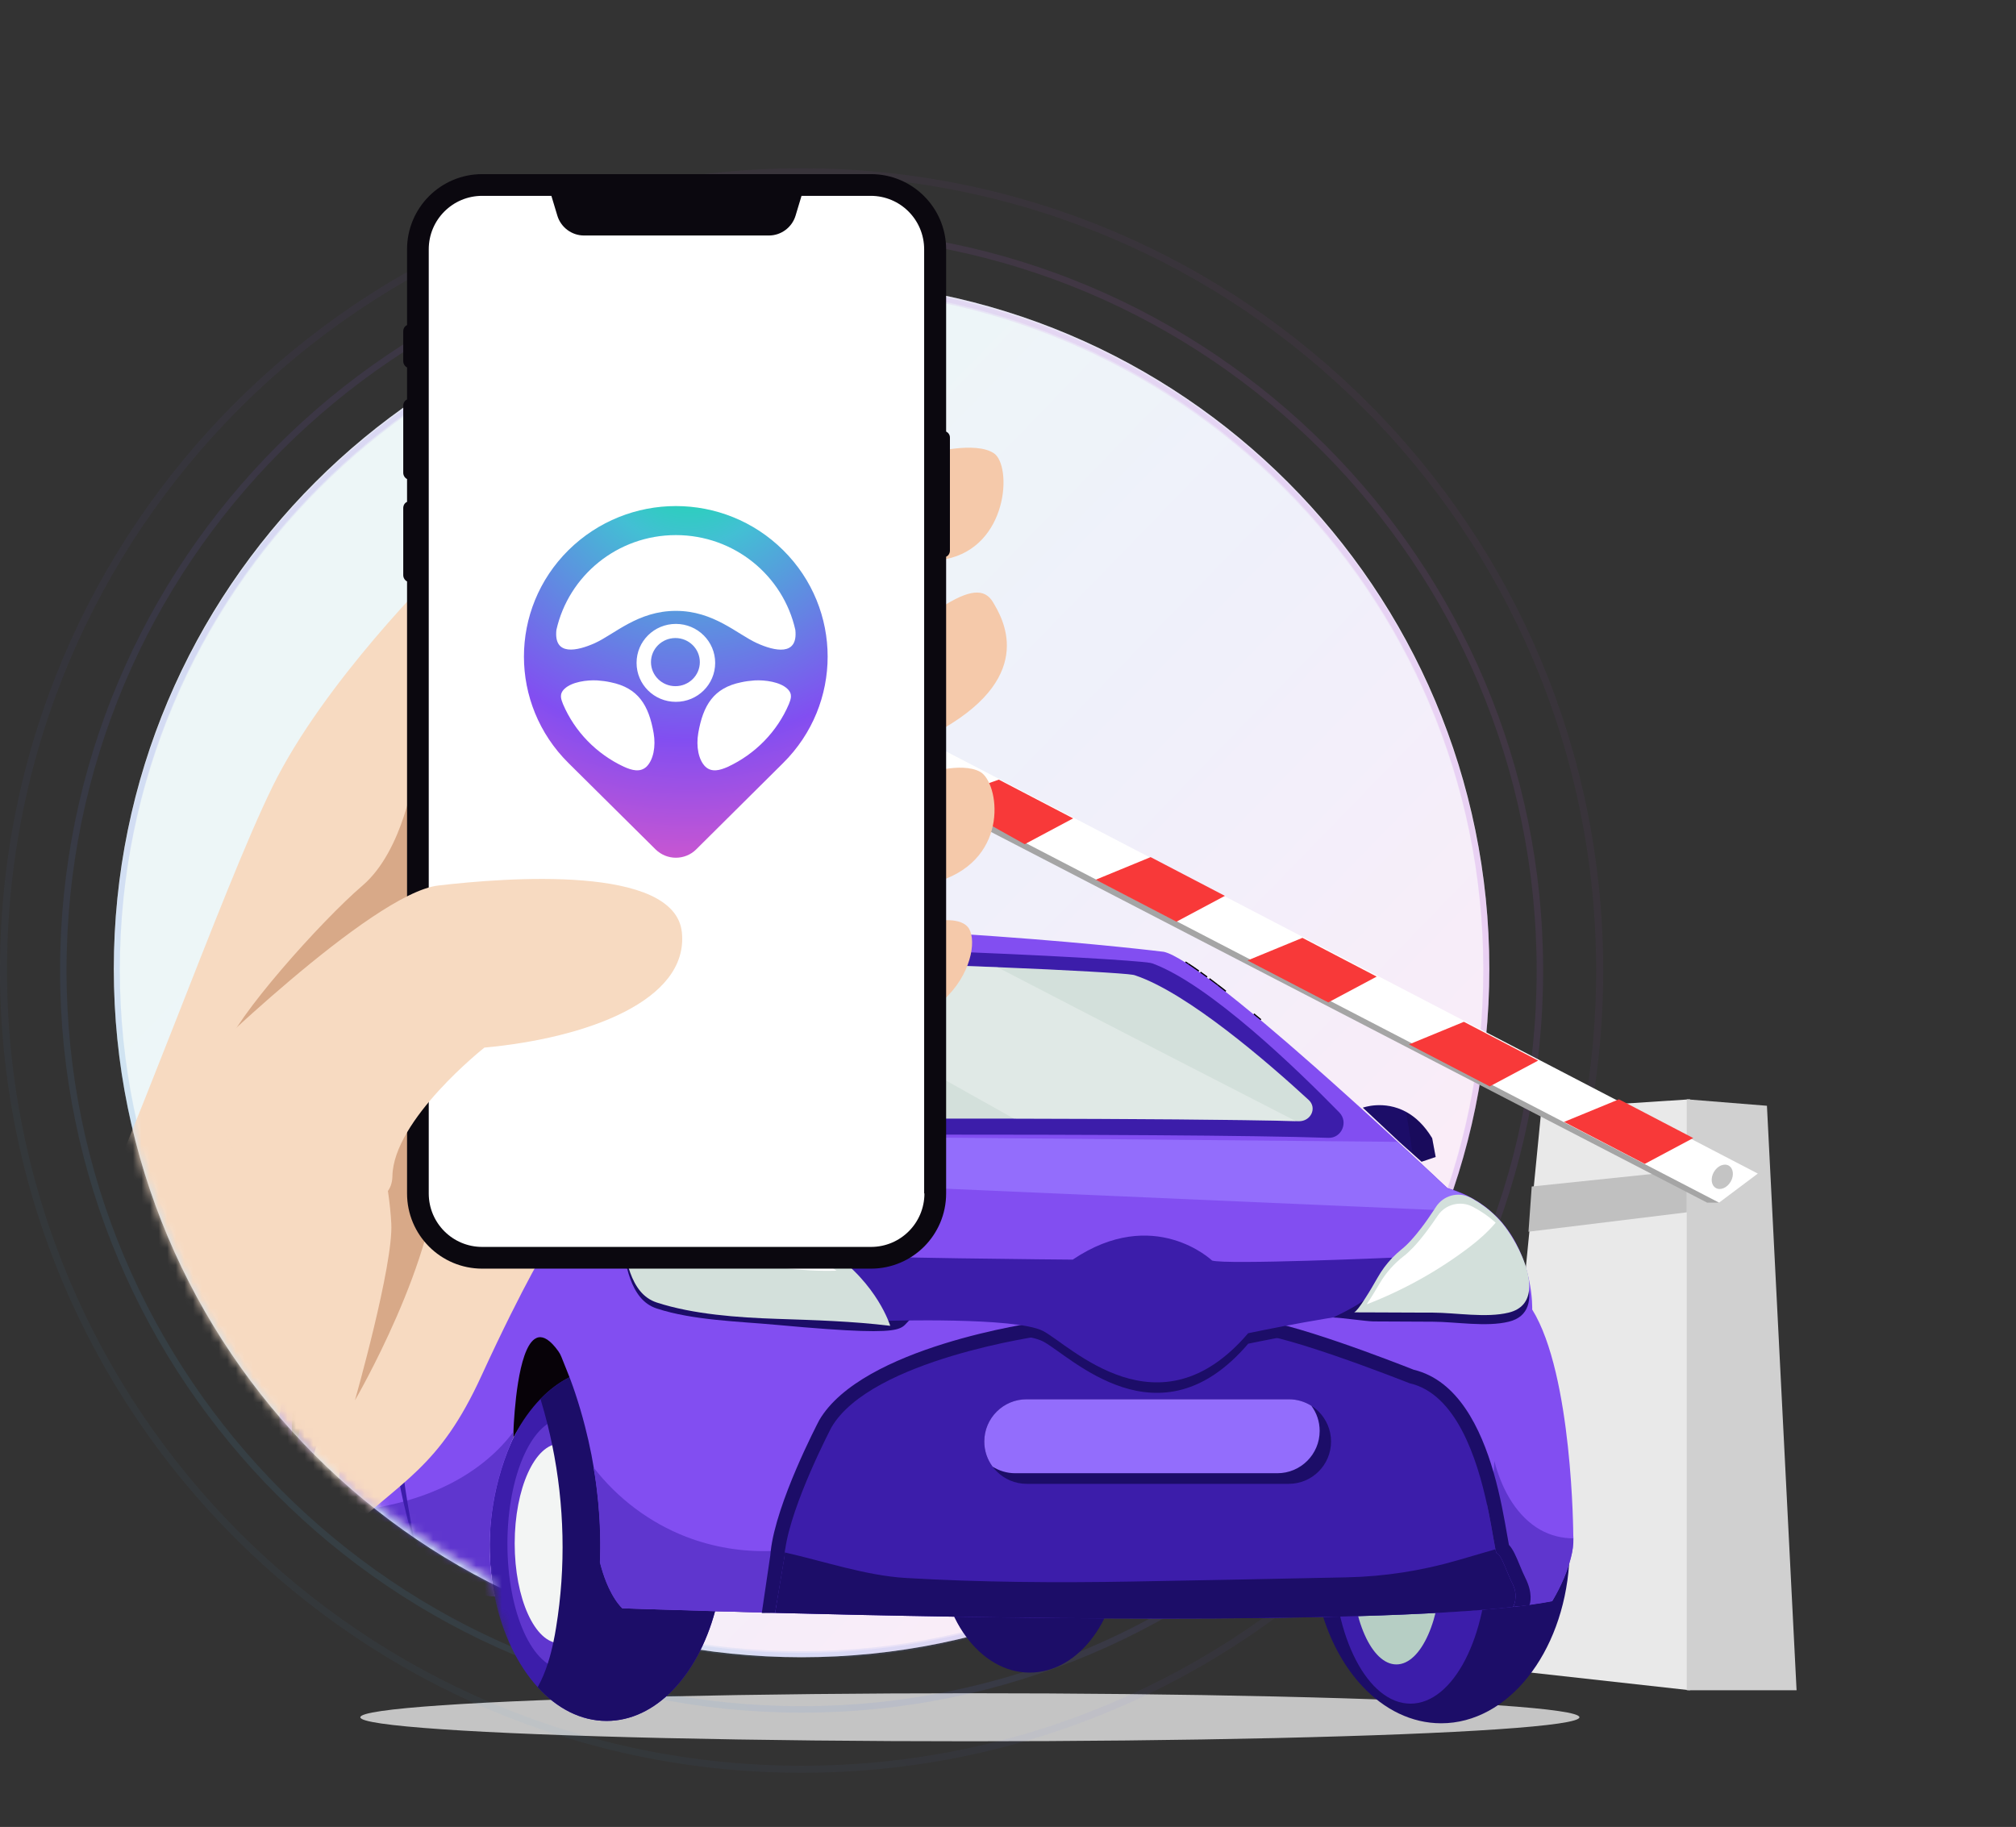 <svg width="235" height="213" viewBox="0 0 235 213" fill="none" xmlns="http://www.w3.org/2000/svg">
<rect x="0" y="0" width="235" height="213" fill="#333333" stroke="none"/>
<ellipse cx="113.056" cy="200.211" rx="71.054" ry="2.8" fill="#C4C4C4"/>
<path opacity="0.1" d="M7.378 113.15C7.378 160.728 45.91 199.296 93.44 199.296C140.97 199.296 179.502 160.728 179.502 113.15C179.502 65.573 140.97 27.004 93.44 27.004C45.91 27.004 7.378 65.573 7.378 113.15Z" stroke="url(#paint0_linear_6417_29508)" stroke-width="0.755"/>
<path opacity="0.05" d="M0.408 113.151C0.408 164.581 42.06 206.273 93.439 206.273C144.819 206.273 186.471 164.581 186.471 113.151C186.471 61.72 144.819 20.028 93.439 20.028C42.06 20.028 0.408 61.72 0.408 113.151Z" stroke="url(#paint1_linear_6417_29508)" stroke-width="0.816"/>
<g clip-path="url(#clip0_6417_29508)">
<path d="M93.437 193.211C49.16 193.211 13.267 157.283 13.267 112.963C13.267 68.643 49.16 32.714 93.437 32.714C137.714 32.714 173.607 68.643 173.607 112.963C173.607 157.283 137.714 193.211 93.437 193.211Z" fill="white"/>
<path opacity="0.1" d="M93.437 193.211C49.16 193.211 13.267 157.283 13.267 112.963C13.267 68.643 49.16 32.714 93.437 32.714C137.714 32.714 173.607 68.643 173.607 112.963C173.607 157.283 137.714 193.211 93.437 193.211Z" fill="url(#paint2_linear_6417_29508)"/>
<path opacity="0.1" d="M13.617 112.963C13.617 157.09 49.354 192.861 93.437 192.861C137.52 192.861 173.257 157.09 173.257 112.963C173.257 68.836 137.52 33.064 93.437 33.064C49.354 33.064 13.617 68.836 13.617 112.963Z" stroke="url(#paint3_linear_6417_29508)" stroke-width="0.7"/>
<path opacity="0.1" d="M13.617 113.151C13.617 157.278 49.354 193.049 93.437 193.049C137.52 193.049 173.257 157.278 173.257 113.151C173.257 69.024 137.52 33.252 93.437 33.252C49.354 33.252 13.617 69.024 13.617 113.151Z" stroke="url(#paint4_linear_6417_29508)" stroke-width="0.7"/>
</g>
<path d="M196.998 197.061L173.279 194.426L179.679 129.294L196.998 128.165V197.061Z" fill="#E9E9E9"/>
<path d="M196.621 197.061H209.422L205.968 128.918L196.621 128.165V197.061Z" fill="#D0D0D0"/>
<path d="M110.031 87.505L108.525 92.776L106.643 92.399L108.901 87.505H110.031Z" fill="#C4C4C4"/>
<path d="M196.621 141.342V136.448L178.55 138.33L178.174 143.601L196.621 141.342Z" fill="#C0C0C0"/>
<path d="M106.643 92.399L108.149 92.023L192.977 132.335L200.387 140.213H198.997L106.643 92.399Z" fill="#A5A5A5"/>
<path d="M107.771 92.169L200.386 140.212L204.904 136.824L110.09 87.505L107.771 92.169Z" fill="white"/>
<path d="M116.429 90.894L110.029 93.152L119.441 98.423L125.089 95.411L116.429 90.894Z" fill="#F83939"/>
<path d="M134.125 99.929L127.725 102.564L137.137 107.458L142.784 104.446L134.125 99.929Z" fill="#F83939"/>
<path d="M151.82 109.341L145.42 111.976L154.832 116.87L160.479 113.859L151.82 109.341Z" fill="#F83939"/>
<path d="M170.642 119.13L164.242 121.765L173.654 126.66L179.301 123.648L170.642 119.13Z" fill="#F83939"/>
<path d="M188.717 128.165L182.316 130.8L191.728 135.695L197.376 132.683L188.717 128.165Z" fill="#F83939"/>
<ellipse cx="200.763" cy="137.201" rx="1.129" ry="1.506" transform="rotate(30.274 200.763 137.201)" fill="#C4C4C4"/>
<mask id="mask0_6417_29508" style="mask-type:alpha" maskUnits="userSpaceOnUse" x="13" y="32" width="222" height="182">
<path d="M93.469 192.699C49.192 192.699 13.299 156.771 13.299 112.451C13.299 68.131 49.192 32.202 93.469 32.202C137.746 32.202 173.64 68.131 173.64 112.451C173.64 156.771 137.746 192.699 93.469 192.699Z" fill="#C4C4C4"/>
<path d="M109.936 204.6L60.901 204.062L57.346 184.111L41.332 167.148L50.083 139.146L69.334 109.744L137.938 115.695L191.841 126.545L234.193 165.398L191.841 213L109.936 204.6Z" fill="#C4C4C4"/>
</mask>
<g mask="url(#mask0_6417_29508)">
<path d="M37.113 159.995C36.999 159.694 36.844 159.442 36.657 159.246C34.907 157.48 34.508 162.592 34.328 163.83C34.052 165.792 33.995 167.786 34.035 169.765C34.052 170.717 34.882 174.845 34.361 175.529C36.062 173.249 36.372 168.845 37.039 166.101C37.536 164.074 38.139 160.142 36.372 158.554C35.965 158.188 35.33 158.009 34.858 158.286C34.443 158.522 34.255 159.018 34.141 159.474C33.295 162.698 34.133 166.126 33.791 169.447C33.539 171.865 32.676 174.332 33.36 176.66C33.783 176.343 34.035 175.813 34.027 175.284L37.113 159.995Z" fill="#111111"/>
<path d="M66.73 160.655C66.73 160.655 63.278 161.518 59.818 167.656C59.818 167.656 59.24 155.705 62.659 155.705C62.659 155.705 65.338 155.534 66.73 160.655Z" fill="#070208"/>
<path d="M120.028 195.002C125.842 195.002 130.555 188.536 130.555 180.56C130.555 172.584 125.842 166.118 120.028 166.118C114.215 166.118 109.502 172.584 109.502 180.56C109.502 188.536 114.215 195.002 120.028 195.002Z" fill="#1C0D68"/>
<path d="M109.82 180.51C109.82 186.917 112.238 192.119 115.218 192.119C118.198 192.119 120.615 186.925 120.615 180.51C120.615 174.103 118.198 168.901 115.218 168.901C112.238 168.901 109.82 174.103 109.82 180.51Z" fill="#1C0D68"/>
<path d="M34.129 175.846C34.129 187.765 37.809 197.42 42.343 197.42C46.878 197.42 50.558 187.757 50.558 175.846C50.558 163.928 46.878 154.272 42.343 154.272C37.809 154.272 34.129 163.928 34.129 175.846Z" fill="#3C1DAA"/>
<path d="M35.67 176.31C35.67 184.28 37.119 190.744 38.902 190.744C40.685 190.744 42.134 184.28 42.134 176.31C42.134 168.34 40.685 161.876 38.902 161.876C37.119 161.868 35.67 168.332 35.67 176.31Z" fill="#5F36CE"/>
<path d="M35.873 176.782C35.873 182.131 36.842 186.462 38.039 186.462C39.235 186.462 40.204 182.131 40.204 176.782C40.204 171.434 39.235 167.103 38.039 167.103C36.842 167.103 35.873 171.442 35.873 176.782Z" fill="#F3F5F4"/>
<path d="M153.016 180.356C153.016 181.585 153.097 182.798 153.244 183.97C153.447 185.558 153.789 187.08 154.245 188.521C155.254 191.721 156.834 194.489 158.82 196.605C161.352 199.308 164.543 200.912 167.995 200.912C175.786 200.912 182.185 192.754 182.91 182.334C182.959 181.683 182.975 181.023 182.975 180.356C182.975 180.014 182.967 179.672 182.959 179.338C182.568 168.461 176.022 159.799 167.995 159.799C167.336 159.799 166.693 159.856 166.058 159.97C165.976 159.987 165.903 160.003 165.822 160.011C165.17 160.141 164.527 160.328 163.908 160.573C163.689 160.662 163.469 160.752 163.249 160.85C157.306 163.577 153.016 171.286 153.016 180.356Z" fill="#1C0D68"/>
<path d="M155.408 181.21C155.408 190.825 159.438 198.624 164.42 198.624C169.395 198.624 173.433 190.825 173.433 181.21C173.433 171.596 169.403 163.796 164.42 163.796C159.438 163.796 155.408 171.596 155.408 181.21Z" fill="#3C1DAA"/>
<path d="M157.541 182.253C157.541 188.766 159.886 194.05 162.776 194.05C165.666 194.05 168.01 188.766 168.01 182.253C168.01 175.741 165.666 170.457 162.776 170.457C159.878 170.457 157.541 175.741 157.541 182.253Z" fill="#B6CEC4"/>
<path d="M57.066 180.086C57.066 181.202 57.123 182.293 57.237 183.351C57.27 183.693 57.311 184.01 57.351 184.295C57.441 184.914 57.539 185.525 57.661 186.127C58.532 190.426 60.323 194.114 62.676 196.702C64.931 199.177 67.707 200.635 70.711 200.635C76.426 200.635 81.319 195.351 83.354 187.845C84.005 185.451 84.364 182.822 84.364 180.078C84.364 175.763 83.484 171.758 81.97 168.453C79.511 163.063 75.384 159.522 70.711 159.522C69.938 159.522 69.189 159.62 68.448 159.799C67.837 159.953 67.243 160.165 66.665 160.434C66.567 160.483 66.469 160.523 66.372 160.572C65.159 161.183 64.027 162.038 62.993 163.104C61.87 164.268 60.86 165.677 60.014 167.28C59.875 167.541 59.745 167.81 59.615 168.078V168.086C58.011 171.481 57.066 175.617 57.066 180.086Z" fill="#3C1DAA"/>
<path d="M59.148 179.981C59.148 188.049 62.112 194.595 65.767 194.595C69.422 194.595 72.386 188.049 72.386 179.981C72.386 171.914 69.422 165.368 65.767 165.368C62.112 165.368 59.148 171.914 59.148 179.981Z" fill="#5F36CE"/>
<path d="M59.996 179.949C59.996 186.372 62.357 191.582 65.263 191.582C68.17 191.582 70.531 186.372 70.531 179.949C70.531 173.525 68.17 168.315 65.263 168.315C62.357 168.315 59.996 173.525 59.996 179.949Z" fill="#F3F5F4"/>
<path d="M146.926 118.956C146.649 118.728 146.372 118.492 146.104 118.272C146.372 118.5 146.649 118.728 146.926 118.956Z" fill="white"/>
<path d="M146.926 118.956C146.649 118.728 146.372 118.492 146.104 118.272C146.372 118.5 146.649 118.728 146.926 118.956Z" stroke="black" stroke-width="0.326" stroke-miterlimit="10"/>
<path d="M142.841 115.635C142.516 115.383 142.198 115.13 141.889 114.894C142.19 115.138 142.516 115.383 142.841 115.635Z" fill="white"/>
<path d="M142.841 115.635C142.516 115.383 142.198 115.13 141.889 114.894C142.19 115.138 142.516 115.383 142.841 115.635Z" stroke="black" stroke-width="0.326" stroke-miterlimit="10"/>
<path d="M141.88 114.893C141.555 114.641 141.237 114.405 140.928 114.168C141.237 114.405 141.555 114.649 141.88 114.893Z" fill="white"/>
<path d="M141.88 114.893C141.555 114.641 141.237 114.405 140.928 114.168C141.237 114.405 141.555 114.649 141.88 114.893Z" stroke="black" stroke-width="0.326" stroke-miterlimit="10"/>
<path d="M140.658 113.974C140.398 113.778 140.137 113.591 139.885 113.412C140.137 113.591 140.39 113.778 140.658 113.974Z" fill="white"/>
<path d="M140.658 113.974C140.398 113.778 140.137 113.591 139.885 113.412C140.137 113.591 140.39 113.778 140.658 113.974Z" stroke="black" stroke-width="0.326" stroke-miterlimit="10"/>
<path d="M139.7 113.282C139.269 112.973 138.861 112.696 138.471 112.443C138.861 112.696 139.269 112.981 139.7 113.282Z" fill="white"/>
<path d="M139.7 113.282C139.269 112.973 138.861 112.696 138.471 112.443C138.861 112.696 139.269 112.981 139.7 113.282Z" stroke="black" stroke-width="0.326" stroke-miterlimit="10"/>
<path d="M138.468 112.443C138.354 112.37 138.248 112.297 138.143 112.231C138.248 112.305 138.362 112.378 138.468 112.443Z" fill="white"/>
<path d="M138.468 112.443C138.354 112.37 138.248 112.297 138.143 112.231C138.248 112.305 138.362 112.378 138.468 112.443Z" stroke="black" stroke-width="0.326" stroke-miterlimit="10"/>
<path d="M44.752 128.758C44.801 128.611 44.858 128.473 44.915 128.326C44.858 128.473 44.809 128.611 44.752 128.758Z" fill="white"/>
<path d="M44.752 128.758C44.801 128.611 44.858 128.473 44.915 128.326C44.858 128.473 44.809 128.611 44.752 128.758Z" stroke="black" stroke-width="0.326" stroke-miterlimit="10"/>
<path d="M44.908 128.327C44.941 128.246 44.973 128.156 45.006 128.075C44.973 128.156 44.941 128.246 44.908 128.327Z" fill="white"/>
<path d="M44.908 128.327C44.941 128.246 44.973 128.156 45.006 128.075C44.973 128.156 44.941 128.246 44.908 128.327Z" stroke="black" stroke-width="0.326" stroke-miterlimit="10"/>
<path d="M45.012 128.073C45.036 128.016 45.052 127.959 45.077 127.902C45.052 127.959 45.028 128.016 45.012 128.073Z" fill="white"/>
<path d="M45.012 128.073C45.036 128.016 45.052 127.959 45.077 127.902C45.052 127.959 45.028 128.016 45.012 128.073Z" stroke="black" stroke-width="0.326" stroke-miterlimit="10"/>
<path d="M46.45 124.785C45.97 125.746 45.506 126.796 45.074 127.895C47.15 122.571 50.203 118.59 50.203 118.59C50.26 118.508 50.325 118.435 50.382 118.354C50.325 118.427 50.26 118.508 50.203 118.59C50.195 118.59 48.282 121.097 46.45 124.785Z" fill="white"/>
<path d="M46.45 124.785C45.97 125.746 45.506 126.796 45.074 127.895C47.15 122.571 50.203 118.59 50.203 118.59C50.26 118.508 50.325 118.435 50.382 118.354C50.325 118.427 50.26 118.508 50.203 118.59C50.195 118.59 48.282 121.097 46.45 124.785Z" stroke="black" stroke-width="0.326" stroke-miterlimit="10"/>
<path d="M70.075 107.9C70.058 107.9 69.993 107.892 69.904 107.892C70.01 107.9 70.066 107.9 70.066 107.9C70.075 107.9 70.075 107.9 70.075 107.9Z" fill="white"/>
<path d="M70.075 107.9C70.058 107.9 69.993 107.892 69.904 107.892C70.01 107.9 70.066 107.9 70.066 107.9C70.075 107.9 70.075 107.9 70.075 107.9Z" stroke="black" stroke-width="0.326" stroke-miterlimit="10"/>
<path d="M68.649 107.909H68.641C68.649 107.909 68.649 107.909 68.649 107.909Z" stroke="black" stroke-width="0.326" stroke-miterlimit="10"/>
<path d="M68.65 107.908C69.253 107.876 69.684 107.884 69.904 107.892C69.692 107.884 69.261 107.876 68.65 107.908Z" fill="white"/>
<path d="M68.65 107.908C69.253 107.876 69.684 107.884 69.904 107.892C69.692 107.884 69.261 107.876 68.65 107.908Z" stroke="black" stroke-width="0.326" stroke-miterlimit="10"/>
<path d="M68.642 107.909C68.594 107.909 68.537 107.917 68.488 107.917C68.537 107.917 68.594 107.909 68.642 107.909Z" fill="white"/>
<path d="M68.642 107.909C68.594 107.909 68.537 107.917 68.488 107.917C68.537 107.917 68.594 107.909 68.642 107.909Z" stroke="black" stroke-width="0.326" stroke-miterlimit="10"/>
<path d="M62.676 196.703C64.931 199.178 67.707 200.636 70.711 200.636C76.426 200.636 81.319 195.352 83.354 187.846C85.023 187.895 86.847 187.944 88.809 187.992C88.434 180.959 86.431 173.859 81.97 168.446C81.93 168.397 81.889 168.348 81.848 168.299C78.437 164.229 73.577 160.785 68.456 159.8C67.845 159.954 67.251 160.166 66.673 160.435C66.575 160.484 66.478 160.524 66.38 160.573C65.167 161.184 64.035 162.039 63.001 163.105C63.01 163.138 63.026 163.178 63.034 163.211C63.319 164.139 63.571 165.067 63.807 166.003C64.011 166.817 64.198 167.64 64.369 168.47C65.802 175.447 65.973 182.693 64.825 189.726C64.736 190.296 64.63 190.874 64.507 191.452C64.328 192.299 64.117 193.146 63.848 193.96C63.539 194.921 63.156 195.849 62.676 196.703Z" fill="#1C0D68"/>
<path d="M32.578 174.307C32.88 175.789 33.393 177.124 34.174 178.191C34.174 178.191 34.109 176.97 34.052 175.154C34.036 174.649 34.019 174.096 34.011 173.51C33.889 167.713 33.971 158.636 35.729 158.937C35.827 158.953 35.933 159.002 36.047 159.084C36.047 159.084 36.348 159.36 36.771 159.987C36.852 160.109 36.942 160.24 37.032 160.386C37.186 160.638 37.349 160.932 37.52 161.265C37.691 161.599 37.862 161.974 38.033 162.397C38.676 163.993 39.27 166.215 39.482 169.203C39.49 169.349 39.498 169.496 39.515 169.651V169.659C39.555 170.465 39.572 171.328 39.555 172.24C39.555 172.24 39.523 174.079 39.783 176.351C39.857 177.01 39.962 177.702 40.101 178.402C40.125 178.524 40.15 178.638 40.174 178.761C40.207 178.899 40.231 179.029 40.264 179.168C40.532 180.348 40.907 181.488 41.428 182.44C41.542 182.644 41.656 182.839 41.778 183.018C41.908 183.214 42.047 183.401 42.193 183.564C42.739 184.191 43.39 184.622 44.179 184.777L49.732 185.33L57.669 186.128H57.702C57.702 186.128 57.531 185.51 57.368 184.402C57.36 184.37 57.36 184.329 57.352 184.297C57.311 184.012 57.27 183.694 57.238 183.352C57.23 183.263 57.222 183.181 57.213 183.092C57.213 183.075 57.213 183.051 57.205 183.035C57.189 182.896 57.181 182.766 57.173 182.628C56.912 179.298 57.091 173.949 59.623 168.112V168.104C59.688 167.957 59.754 167.811 59.819 167.664C59.819 167.664 59.819 167.656 59.819 167.64V167.632C59.819 167.558 59.827 167.314 59.843 166.948C59.941 164.652 60.389 157.472 62.31 156.12C62.456 156.022 62.603 155.949 62.766 155.917C63.392 155.795 64.158 156.242 65.086 157.537C65.395 157.968 65.436 158.221 65.949 159.466C65.957 159.482 65.965 159.499 65.973 159.523C66.103 159.841 66.242 160.191 66.388 160.573C66.405 160.63 66.429 160.679 66.454 160.736C66.568 161.037 66.681 161.355 66.804 161.697C66.885 161.933 66.975 162.185 67.056 162.438C67.439 163.586 67.838 164.904 68.212 166.378C68.473 167.387 68.717 168.47 68.945 169.618C69.034 170.09 69.124 170.571 69.205 171.067C69.311 171.686 69.409 172.321 69.498 172.972C69.523 173.16 69.547 173.355 69.572 173.542C69.84 175.724 70.003 178.052 69.987 180.511C69.987 180.942 69.979 181.382 69.962 181.822C69.962 181.936 69.954 182.058 69.954 182.172L69.979 182.261C69.987 182.31 70.003 182.375 70.028 182.457C70.085 182.676 70.182 183.01 70.312 183.409C70.353 183.523 70.386 183.645 70.435 183.767L70.443 183.8C70.614 184.272 70.825 184.809 71.086 185.339C71.273 185.721 71.485 186.096 71.713 186.454C71.965 186.837 72.242 187.203 72.551 187.504C72.551 187.504 76.687 187.651 83.371 187.838C83.582 187.846 83.794 187.846 84.006 187.854C84.022 187.854 84.046 187.854 84.063 187.854C84.152 187.854 84.25 187.862 84.34 187.862C84.551 187.87 84.763 187.87 84.983 187.879C85.317 187.887 85.65 187.895 85.992 187.903C86.106 187.903 86.22 187.911 86.334 187.911C86.399 187.911 86.464 187.911 86.529 187.919C86.774 187.927 87.018 187.936 87.27 187.936C87.278 187.936 87.295 187.936 87.303 187.936C87.327 187.936 87.352 187.936 87.384 187.936C87.848 187.944 88.321 187.96 88.801 187.976C88.809 187.976 88.817 187.976 88.825 187.976H88.834C89.338 187.993 89.843 188.001 90.364 188.017C90.405 188.017 90.437 188.017 90.478 188.017C90.706 188.025 90.926 188.025 91.154 188.033C97.023 188.188 103.911 188.335 111.238 188.457C111.262 188.457 111.287 188.457 111.303 188.457C113.859 188.497 116.464 188.538 119.094 188.571C122.277 188.611 125.509 188.636 128.741 188.652C137.525 188.701 146.318 188.668 154.255 188.497C154.923 188.481 155.582 188.465 156.234 188.448C156.934 188.432 157.634 188.408 158.318 188.392C159.458 188.359 160.573 188.318 161.664 188.278C163.642 188.204 165.539 188.123 167.338 188.025C169.276 187.919 171.107 187.797 172.793 187.659C173.696 187.586 174.559 187.504 175.382 187.423C175.715 187.39 176.049 187.358 176.367 187.317C176.635 187.284 176.904 187.26 177.164 187.227C177.555 187.178 177.93 187.13 178.304 187.081C179.273 186.951 180.152 186.804 180.934 186.657C180.934 186.657 182.204 184.638 182.92 182.302C182.985 182.082 183.05 181.862 183.107 181.634C183.311 180.853 183.433 180.063 183.409 179.314C183.409 179.2 183.401 179.094 183.392 178.989C183.392 178.989 183.327 160.28 178.605 152.676C178.605 152.676 178.662 151.154 178.206 149.078C178.206 149.078 178.206 149.078 178.206 149.07C177.987 148.044 177.637 146.888 177.099 145.716C177.091 145.708 177.091 145.7 177.083 145.683C176.603 144.641 175.968 143.583 175.145 142.598C175.088 142.525 175.023 142.459 174.966 142.386C174.942 142.354 174.909 142.321 174.877 142.288C174.861 142.264 174.836 142.24 174.82 142.223C174.771 142.166 174.722 142.109 174.665 142.06C174.657 142.052 174.657 142.044 174.649 142.044C174.641 142.036 174.633 142.028 174.624 142.02C174.592 141.987 174.551 141.947 174.519 141.914C174.502 141.898 174.486 141.881 174.47 141.865C174.445 141.841 174.421 141.816 174.388 141.792C174.356 141.759 174.323 141.719 174.282 141.686C174.217 141.629 174.16 141.564 174.095 141.507C174.055 141.474 174.022 141.434 173.981 141.401C173.957 141.377 173.932 141.352 173.9 141.328C173.875 141.312 173.851 141.287 173.835 141.271C173.737 141.181 173.631 141.1 173.534 141.01C173.517 140.994 173.501 140.986 173.485 140.97C173.444 140.937 173.411 140.913 173.371 140.88C173.273 140.807 173.175 140.725 173.078 140.652C173.037 140.62 172.996 140.587 172.955 140.563C172.939 140.546 172.915 140.53 172.898 140.522C172.874 140.506 172.858 140.489 172.833 140.481C172.801 140.457 172.768 140.44 172.744 140.416C172.736 140.408 172.728 140.4 172.711 140.392C172.703 140.383 172.695 140.375 172.687 140.375L172.679 140.367C172.622 140.326 172.573 140.294 172.516 140.253C172.467 140.221 172.426 140.196 172.377 140.164C172.32 140.123 172.263 140.09 172.198 140.05C172.182 140.042 172.166 140.033 172.158 140.025C172.117 140.001 172.084 139.976 172.044 139.96C172.027 139.952 172.003 139.936 171.987 139.928C171.946 139.903 171.905 139.879 171.873 139.854C171.856 139.846 171.848 139.838 171.832 139.83C171.799 139.814 171.767 139.789 171.734 139.773L171.726 139.765L171.645 139.716C171.637 139.708 171.62 139.708 171.612 139.7C171.563 139.667 171.506 139.643 171.449 139.61C171.433 139.602 171.417 139.594 171.401 139.586C171.392 139.577 171.376 139.577 171.36 139.569C171.352 139.569 171.344 139.561 171.344 139.561C171.254 139.512 171.156 139.463 171.067 139.415C171.026 139.39 170.985 139.374 170.945 139.35C170.831 139.293 170.709 139.236 170.586 139.187C170.538 139.162 170.497 139.146 170.448 139.13C170.44 139.122 170.432 139.122 170.424 139.122C170.35 139.089 170.269 139.056 170.188 139.024C170.139 138.999 170.09 138.983 170.041 138.967C170.033 138.967 170.033 138.959 170.025 138.959C169.943 138.926 169.862 138.894 169.78 138.861C169.699 138.828 169.609 138.796 169.528 138.771C169.357 138.706 169.178 138.649 168.999 138.592C168.909 138.56 168.82 138.535 168.73 138.511C168.73 138.511 168.551 138.34 168.217 138.031C168.103 137.925 167.981 137.803 167.835 137.672C167.761 137.607 167.688 137.534 167.607 137.461C167.55 137.412 167.501 137.363 167.444 137.306C167.387 137.249 167.33 137.2 167.273 137.143C166.605 136.516 165.742 135.71 164.717 134.758C164.212 134.286 163.666 133.789 163.088 133.26C163.056 133.227 163.023 133.203 162.991 133.17C162.909 133.089 162.82 133.016 162.73 132.934C162.616 132.828 162.502 132.723 162.388 132.617C161.704 131.99 160.988 131.331 160.239 130.647C160.166 130.582 160.093 130.508 160.019 130.443C159.856 130.297 159.694 130.142 159.523 129.995C159.303 129.8 159.083 129.596 158.863 129.393C158.147 128.742 157.406 128.074 156.649 127.398C156.502 127.268 156.348 127.13 156.201 126.999C156.038 126.853 155.867 126.706 155.704 126.552C155.542 126.405 155.379 126.259 155.216 126.112C154.768 125.713 154.321 125.314 153.865 124.915C153.734 124.793 153.596 124.679 153.466 124.557C152.961 124.118 152.456 123.67 151.951 123.23C151.878 123.165 151.813 123.108 151.74 123.043C151.642 122.953 151.544 122.872 151.447 122.791C151.373 122.725 151.308 122.668 151.235 122.603C150.95 122.351 150.665 122.107 150.372 121.854C150.242 121.74 150.112 121.634 149.989 121.52C149.216 120.853 148.443 120.193 147.686 119.558C147.604 119.485 147.523 119.42 147.441 119.347C147.278 119.208 147.116 119.07 146.953 118.94C146.896 118.891 146.831 118.842 146.774 118.793C146.725 118.753 146.684 118.72 146.635 118.679C146.619 118.671 146.611 118.655 146.595 118.647C146.586 118.639 146.578 118.63 146.562 118.622C146.554 118.614 146.546 118.606 146.529 118.598C146.505 118.582 146.481 118.557 146.456 118.541C146.44 118.525 146.424 118.508 146.399 118.492C146.302 118.411 146.204 118.329 146.114 118.256C145.544 117.784 144.991 117.328 144.445 116.888C144.331 116.791 144.209 116.701 144.095 116.611C144.022 116.546 143.941 116.489 143.867 116.424C143.794 116.367 143.713 116.302 143.639 116.245C143.371 116.033 143.11 115.822 142.85 115.618C142.825 115.602 142.801 115.586 142.785 115.569C142.76 115.553 142.736 115.537 142.719 115.52C142.687 115.496 142.646 115.464 142.614 115.439C142.475 115.333 142.345 115.227 142.207 115.122C142.182 115.105 142.158 115.081 142.133 115.065C142.101 115.04 142.076 115.016 142.044 114.991C142.036 114.983 142.027 114.975 142.019 114.967C141.979 114.934 141.938 114.91 141.905 114.877C141.824 114.812 141.742 114.755 141.661 114.69C141.58 114.633 141.498 114.568 141.417 114.511C141.254 114.389 141.099 114.275 140.945 114.161C140.92 114.145 140.896 114.128 140.871 114.112C140.806 114.063 140.741 114.014 140.676 113.966C140.611 113.917 140.546 113.868 140.481 113.819C140.415 113.77 140.35 113.721 140.285 113.681C140.22 113.632 140.155 113.591 140.098 113.542C140.09 113.534 140.082 113.526 140.074 113.526C140.017 113.485 139.968 113.445 139.911 113.412C139.846 113.371 139.789 113.322 139.723 113.282C139.667 113.241 139.618 113.208 139.561 113.168C139.528 113.143 139.496 113.127 139.471 113.103C139.447 113.086 139.43 113.07 139.406 113.054C139.382 113.037 139.357 113.021 139.325 112.997C139.3 112.98 139.276 112.964 139.243 112.94C139.194 112.907 139.137 112.867 139.089 112.834C139.015 112.785 138.934 112.728 138.861 112.679C138.836 112.663 138.812 112.647 138.787 112.63C138.771 112.614 138.747 112.606 138.73 112.59C138.698 112.565 138.673 112.549 138.641 112.533C138.592 112.5 138.543 112.468 138.494 112.435C138.478 112.427 138.462 112.419 138.445 112.402C138.437 112.394 138.429 112.394 138.429 112.386C138.421 112.378 138.405 112.37 138.397 112.362C138.364 112.337 138.331 112.321 138.299 112.297C138.291 112.288 138.283 112.288 138.274 112.28C138.242 112.256 138.209 112.24 138.177 112.215C137.11 111.54 136.255 111.1 135.669 110.97C135.669 110.97 128.074 110.017 115.943 109.154C109.08 108.666 100.776 108.21 91.569 107.974C91.439 107.974 91.308 107.966 91.178 107.966C90.397 107.949 89.615 107.925 88.817 107.909C88.068 107.892 87.319 107.876 86.562 107.868C86.017 107.86 85.471 107.852 84.926 107.843C84.812 107.843 84.698 107.843 84.584 107.835C83.428 107.819 82.272 107.811 81.091 107.803C80.831 107.803 80.57 107.803 80.302 107.803C77.257 107.819 74.18 107.835 71.045 107.884C70.785 107.892 70.516 107.892 70.255 107.9C70.198 107.9 70.141 107.9 70.093 107.9C70.093 107.9 70.093 107.9 70.085 107.9H70.076C70.076 107.9 70.076 107.9 70.068 107.9C70.06 107.9 70.036 107.9 70.003 107.892H69.995C69.987 107.892 69.987 107.892 69.979 107.892C69.971 107.892 69.962 107.892 69.946 107.892C69.938 107.892 69.922 107.892 69.914 107.892C69.889 107.892 69.857 107.892 69.824 107.892C69.791 107.892 69.759 107.892 69.726 107.892H69.718C69.702 107.892 69.686 107.892 69.661 107.892C69.653 107.892 69.645 107.892 69.645 107.892C69.515 107.892 69.368 107.892 69.181 107.892C69.124 107.892 69.067 107.892 69.002 107.9H68.994C68.986 107.9 68.977 107.9 68.961 107.9C68.945 107.9 68.937 107.9 68.92 107.9C68.871 107.9 68.823 107.9 68.774 107.909C68.757 107.909 68.733 107.909 68.717 107.909C68.701 107.909 68.676 107.909 68.66 107.909C68.644 107.909 68.627 107.909 68.611 107.909C68.603 107.909 68.595 107.909 68.587 107.909C68.562 107.909 68.538 107.909 68.513 107.917C65.762 108.088 59.745 109.122 53.851 114.56C53.656 114.739 53.46 114.926 53.265 115.122C52.288 116.074 51.319 117.149 50.375 118.362C50.359 118.378 50.342 118.402 50.326 118.419C50.31 118.435 50.294 118.459 50.277 118.476C50.261 118.492 50.245 118.516 50.236 118.533C50.228 118.541 50.22 118.549 50.22 118.557C50.212 118.565 50.204 118.582 50.196 118.59C50.188 118.598 50.179 118.606 50.179 118.614C50.171 118.622 50.171 118.63 50.163 118.63C50.155 118.639 50.147 118.647 50.147 118.655C50.139 118.671 50.131 118.679 50.114 118.696C50.106 118.704 50.098 118.712 50.09 118.72C50.082 118.736 50.066 118.753 50.057 118.761C50.049 118.769 50.041 118.785 50.033 118.793C50.025 118.801 50.017 118.81 50.009 118.826C50.009 118.826 50.009 118.834 50 118.834C46.72 123.214 44.236 128.001 42.177 132.991C42.128 133.113 42.071 133.244 42.022 133.366C41.884 133.708 41.745 134.05 41.615 134.392C41.55 134.563 41.485 134.734 41.412 134.904C41.403 134.921 41.403 134.929 41.395 134.945C41.355 135.051 41.314 135.157 41.273 135.271C41.249 135.32 41.232 135.377 41.216 135.425C41.135 135.645 41.053 135.857 40.972 136.077C40.907 136.248 40.842 136.419 40.776 136.59C40.597 137.07 40.426 137.542 40.255 138.023C40.15 138.324 40.044 138.633 39.93 138.934C39.857 139.154 39.775 139.374 39.702 139.586C39.686 139.618 39.678 139.659 39.661 139.691C39.629 139.781 39.596 139.871 39.572 139.96C39.45 140.318 39.327 140.677 39.214 141.043C39.14 141.255 39.067 141.474 39.002 141.686C38.375 143.607 37.773 145.537 37.178 147.466C37.097 147.719 37.023 147.971 36.942 148.223C36.128 150.894 35.33 153.556 34.5 156.177C34.516 156.21 31.089 167.046 32.578 174.307Z" fill="#824EF1"/>
<path d="M43.828 131.828C43.649 132.577 43.502 133.334 43.397 134.099C43.502 133.334 43.649 132.568 43.828 131.828Z" fill="white"/>
<path d="M43.828 131.828C43.649 132.577 43.502 133.334 43.397 134.099C43.502 133.334 43.649 132.568 43.828 131.828Z" stroke="black" stroke-width="0.326" stroke-miterlimit="10"/>
<path d="M43.365 134.342C43.373 134.261 43.39 134.18 43.398 134.098C43.39 134.171 43.373 134.245 43.365 134.326C43.365 134.326 43.365 134.334 43.365 134.342Z" fill="white"/>
<path d="M43.365 134.342C43.373 134.261 43.39 134.18 43.398 134.098C43.39 134.171 43.373 134.245 43.365 134.326C43.365 134.326 43.365 134.334 43.365 134.342Z" stroke="black" stroke-width="0.326" stroke-miterlimit="10"/>
<path d="M158.861 129.14L163.168 133.178L164.666 134.513L165.708 135.442L167.352 134.888L166.945 132.698C166.017 131.159 164.959 130.207 163.917 129.637C161.328 128.22 158.861 129.14 158.861 129.14Z" fill="#1C0D68"/>
<path d="M56.92 112.801C56.92 112.801 67.707 104.823 67.503 113.656C67.503 113.656 65.606 136.63 61.837 140.326C61.837 140.326 45.848 137.192 43.503 134.587C42.649 133.659 50.024 116.741 56.92 112.801Z" fill="#3C1DAA"/>
<path d="M52.5 132.47C52.5 132.47 53.021 132.796 53.811 133.203C55.691 134.172 59.119 135.588 60.926 134.212C61.121 134.066 61.317 133.854 61.512 133.585C61.992 132.934 62.448 131.965 62.864 130.834C62.864 130.826 62.872 130.817 62.872 130.809C62.888 130.769 62.904 130.72 62.921 130.679C63.246 129.8 63.547 128.839 63.816 127.854C64.036 127.056 64.248 126.25 64.435 125.477C64.679 124.451 64.891 123.482 65.062 122.652C65.216 121.919 65.33 121.301 65.412 120.853C65.501 120.389 65.542 120.12 65.542 120.12C65.542 120.12 65.721 119.045 65.794 117.678C65.9 115.488 65.713 112.549 64.003 112.101C64.003 112.101 62.603 111.832 61.846 111.995C61.659 112.036 61.504 112.101 61.431 112.207C60.926 112.923 60.389 113.721 59.843 114.6C59.575 115.032 59.298 115.488 59.029 115.96C58.614 116.668 58.199 117.425 57.784 118.215C57.328 119.086 56.872 120.006 56.432 120.967C56.432 120.967 56.432 120.975 56.424 120.975C55.659 122.636 54.926 124.435 54.258 126.356C54.218 126.462 54.185 126.576 54.145 126.682C53.526 128.522 52.972 130.443 52.5 132.47Z" fill="#D3E0DB"/>
<path d="M46.711 130.313C46.711 130.313 48.738 131.078 50.22 131.461C50.269 131.477 50.326 131.485 50.374 131.501C51.034 131.664 51.563 131.738 51.71 131.615C51.889 131.461 52.459 129.743 53.273 127.407C53.419 126.991 53.566 126.56 53.729 126.104C53.753 126.031 53.786 125.949 53.81 125.876C53.883 125.656 53.965 125.436 54.046 125.217C54.372 124.305 54.722 123.352 55.088 122.4C55.316 121.805 55.552 121.219 55.788 120.633C56.716 118.362 57.726 116.237 58.703 114.829C58.703 114.829 58.947 114.462 58.98 114.169C59.012 113.917 58.89 113.713 58.361 113.803C58.361 113.803 58.345 113.811 58.32 113.827C58.003 114.014 55.829 115.301 53.411 117.824C53.118 118.134 52.817 118.459 52.516 118.81C52.328 119.029 52.141 119.249 51.946 119.485C51.669 119.819 51.4 120.169 51.132 120.535C51.132 120.535 51.132 120.544 51.123 120.544C50.423 121.496 49.739 122.563 49.121 123.735C48.836 124.264 48.567 124.81 48.315 125.388C48.046 126.006 47.786 126.649 47.558 127.317C47.224 128.245 46.939 129.246 46.711 130.313Z" fill="#D3E0DB"/>
<path d="M134.104 112.264C131.434 111.735 88.555 109.504 71.165 110.782C70.457 110.831 70.05 111.661 70.034 112.378C69.936 116.847 69.863 133.773 73.51 132.364C73.51 132.364 137.239 132.047 154.84 132.657C156.395 132.714 157.209 130.809 156.118 129.694C151.062 124.524 141 114.812 134.381 112.337C134.292 112.305 134.202 112.28 134.104 112.264Z" fill="#3C1DAA"/>
<path d="M72.389 116.994C72.43 122.497 72.927 131.428 75.654 130.484C75.654 130.484 85.407 130.443 98.099 130.418C104.359 130.41 111.336 130.41 118.207 130.418C131.559 130.443 144.519 130.524 151.073 130.712C151.171 130.712 151.26 130.72 151.358 130.72C152.799 130.769 153.564 129.173 152.546 128.237C147.841 123.906 138.479 115.781 132.316 113.713C132.226 113.68 132.145 113.664 132.047 113.648C131.103 113.477 124.696 113.102 116.245 112.76C106.973 112.386 95.233 112.052 85.504 112.085C80.872 112.101 76.696 112.199 73.472 112.41C72.812 112.451 72.438 113.143 72.422 113.746C72.389 114.494 72.373 115.642 72.389 116.994Z" fill="#D3E0DB"/>
<path d="M90.357 188.042C114.83 188.677 157.912 189.402 176.36 187.35L176.539 186.975C176.539 186.975 177.052 185.6 176.336 184.167C175.66 182.815 175.074 180.927 174.585 180.617L174.488 180.577C173.975 180.471 172.941 162.691 164.311 160.737C164.311 160.737 155.828 157.366 150.04 155.762C147.638 155.095 145.701 154.737 145.033 155.046C142.737 156.104 121.603 155.184 121.603 155.184C121.603 155.184 120.488 155.339 118.713 155.673C112.998 156.764 100.485 159.8 96.935 165.874C96.935 165.874 91.766 175.741 91.448 180.984L90.357 188.042Z" fill="#3C1DAA"/>
<path d="M75.417 137.07L83.339 137.412L84.104 137.444L88.793 137.648L91.154 137.754L165.442 140.986L167.168 141.059H167.225C167.322 141.051 167.566 141.092 167.908 141.149C167.957 141.157 168.006 141.165 168.063 141.181C169.382 141.425 171.906 142.003 173.884 142.402C174.014 142.427 174.144 142.451 174.267 142.476C174.576 142.533 174.869 142.59 175.138 142.638C175.081 142.565 175.016 142.5 174.959 142.427C174.91 142.37 174.861 142.313 174.812 142.264C174.763 142.207 174.714 142.15 174.657 142.101C174.649 142.093 174.649 142.085 174.641 142.085C174.641 142.085 174.641 142.077 174.633 142.077C174.625 142.068 174.625 142.06 174.617 142.06C174.584 142.028 174.543 141.987 174.511 141.955C174.495 141.938 174.478 141.922 174.462 141.906C174.405 141.849 174.34 141.784 174.283 141.727C174.218 141.67 174.161 141.604 174.096 141.547C174.03 141.49 173.965 141.433 173.9 141.376C173.778 141.271 173.656 141.165 173.526 141.059C173.509 141.043 173.493 141.035 173.477 141.018C173.436 140.986 173.404 140.961 173.363 140.929C173.265 140.855 173.168 140.774 173.07 140.701C173.029 140.668 172.988 140.636 172.948 140.611C172.931 140.595 172.907 140.579 172.891 140.571C172.866 140.554 172.85 140.538 172.826 140.53C172.793 140.505 172.76 140.489 172.736 140.465C172.728 140.457 172.72 140.448 172.703 140.44C172.695 140.432 172.679 140.424 172.671 140.416C172.614 140.375 172.565 140.343 172.508 140.302C172.459 140.269 172.419 140.245 172.37 140.212C172.313 140.172 172.256 140.139 172.191 140.098C172.174 140.09 172.158 140.082 172.15 140.074C172.109 140.049 172.077 140.025 172.036 140.009C172.02 140.001 171.995 139.984 171.979 139.976C171.938 139.952 171.897 139.927 171.865 139.903C171.849 139.895 171.841 139.887 171.824 139.879C171.792 139.862 171.759 139.838 171.727 139.822L171.718 139.813C171.678 139.789 171.645 139.773 171.604 139.748C171.556 139.716 171.499 139.691 171.442 139.659C171.425 139.651 171.409 139.642 171.393 139.634C171.385 139.626 171.368 139.618 171.352 139.618C171.254 139.569 171.157 139.512 171.051 139.463C171.01 139.439 170.969 139.423 170.929 139.398C170.815 139.341 170.693 139.284 170.57 139.235C170.522 139.211 170.481 139.195 170.432 139.178C170.424 139.17 170.416 139.17 170.408 139.17C170.334 139.138 170.253 139.105 170.172 139.073C170.123 139.048 170.074 139.032 170.025 139.016C170.017 139.016 170.017 139.007 170.009 139.007C169.927 138.975 169.846 138.942 169.765 138.91C169.683 138.877 169.594 138.845 169.512 138.82C169.341 138.755 169.162 138.698 168.983 138.641C168.893 138.617 168.804 138.584 168.714 138.56C168.714 138.56 168.535 138.389 168.201 138.071C168.087 137.965 167.965 137.843 167.819 137.713C167.746 137.648 167.672 137.575 167.591 137.501C167.534 137.452 167.485 137.404 167.428 137.347C167.371 137.298 167.314 137.241 167.257 137.184C166.59 136.557 165.727 135.751 164.701 134.798C164.196 134.326 163.651 133.83 163.073 133.301C162.893 133.187 162.796 133.121 162.796 133.121L91.146 132.462L88.785 132.438L84.633 132.405L84.014 132.397H83.86L82.15 132.381L77.819 132.34L72.584 132.291H72.397C71.485 134.277 75.417 137.07 75.417 137.07Z" fill="#936DFC"/>
<path d="M90.357 188.041C114.83 188.676 157.912 189.401 176.36 187.349L176.539 186.975C176.539 186.975 177.052 185.599 176.336 184.166C175.66 182.814 175.074 180.926 174.585 180.616L174.488 180.576L169.929 181.903C165.711 183.132 161.356 183.808 156.968 183.897C148.631 184.076 140.295 184.239 131.958 184.386C123.256 184.54 114.268 184.483 105.589 183.971C100.908 183.694 96.048 182.017 91.44 180.983L90.822 184.785L90.357 188.041Z" fill="#1C0D68"/>
<path d="M114.736 168.063C114.736 169.162 115.095 170.179 115.705 170.993C115.852 171.189 116.014 171.376 116.185 171.547C117.081 172.443 118.31 172.996 119.67 172.996H150.223C152.951 172.996 155.157 170.79 155.157 168.063C155.157 166.703 154.603 165.466 153.716 164.578C153.455 164.318 153.17 164.09 152.861 163.894C152.096 163.414 151.2 163.137 150.232 163.137H119.678C116.951 163.129 114.736 165.335 114.736 168.063Z" fill="#1C0D68"/>
<path d="M114.736 168.063C114.736 169.162 115.095 170.179 115.705 170.993C116.47 171.474 117.366 171.759 118.343 171.759H148.896C151.624 171.759 153.83 169.552 153.83 166.825C153.83 165.726 153.472 164.708 152.861 163.894C152.096 163.414 151.2 163.137 150.232 163.137H119.678C116.951 163.129 114.736 165.335 114.736 168.063Z" fill="#936DFC"/>
<path d="M39.01 141.71C39.384 142.166 39.873 142.606 40.508 143.013C42.169 144.087 44.171 144.69 46.076 145.121C54.608 147.059 63.97 145.398 72.331 143.46C72.331 143.46 72.82 141.108 73.634 140.025C72.519 141.515 65.68 140.595 64.272 140.464C56.065 139.732 49.276 136.646 42.038 133.374C40.915 136.117 39.93 138.901 39.01 141.71Z" fill="#936DFC"/>
<path d="M69.479 172.972C69.853 175.789 70.057 178.882 69.927 182.163L69.951 182.253C69.992 182.432 70.106 182.855 70.285 183.409C70.326 183.523 70.366 183.645 70.407 183.767L70.415 183.8C70.7 184.614 71.124 185.599 71.685 186.454C71.938 186.836 72.214 187.203 72.524 187.504C72.524 187.504 76.659 187.65 83.343 187.846C83.571 187.854 83.799 187.862 84.035 187.862C85.517 187.903 87.104 187.943 88.798 187.992C88.798 187.992 88.806 187.992 88.814 187.992C89.319 188.009 89.824 188.017 90.345 188.033L91.436 181.512C91.452 181.26 91.476 180.999 91.509 180.722C90.955 180.779 90.402 180.812 89.84 180.828C86.494 180.934 83.123 180.38 79.997 179.175C75.74 177.531 71.962 174.682 69.178 171.067C69.3 171.694 69.389 172.329 69.479 172.972Z" fill="#5F36CE"/>
<path d="M173.354 175.48C173.858 177.808 174.127 179.746 174.314 180.617C174.379 180.926 174.436 181.097 174.485 181.105L174.583 181.146C175.079 181.455 175.657 183.352 176.333 184.696C176.813 185.664 176.675 186.535 176.529 186.991V186.999C176.455 187.211 176.39 187.341 176.39 187.341L177.155 187.26C177.546 187.211 177.921 187.162 178.295 187.113C179.264 186.983 180.143 186.837 180.925 186.69C180.925 186.69 182.195 184.671 182.911 182.335C182.976 182.115 183.041 181.895 183.098 181.667C183.302 180.885 183.424 180.096 183.4 179.347C183.253 179.347 183.107 179.347 182.96 179.339C181.592 179.265 180.225 178.826 179.093 178.077C176.496 176.351 174.99 173.363 174.192 170.343C174.184 170.782 174.151 171.222 174.102 171.662C173.964 172.842 173.695 174.039 173.419 175.227C173.394 175.309 173.378 175.398 173.354 175.48Z" fill="#5F36CE"/>
<path d="M90.354 188.041L91.445 181.512C91.461 181.26 91.485 180.999 91.518 180.722C92.234 175.341 96.924 166.402 96.924 166.402C101.58 158.448 121.591 155.713 121.591 155.713C121.591 155.713 142.725 156.633 145.021 155.574C147.317 154.516 164.299 161.265 164.299 161.265C169.754 162.494 172.18 170.057 173.352 175.479C174.036 178.638 174.297 181.064 174.484 181.105L174.582 181.146C175.078 181.455 175.656 183.352 176.332 184.695C177.048 186.136 176.389 187.333 176.389 187.333L177.154 187.26L178.278 187.146C178.278 187.146 178.286 187.137 178.294 187.113C178.367 186.91 178.717 185.786 177.805 183.962C177.586 183.531 177.374 183.01 177.162 182.505C176.715 181.422 176.381 180.633 175.892 180.112C175.835 179.81 175.762 179.379 175.689 178.98C175.371 177.148 174.907 174.454 174.101 171.653C172.603 166.483 169.925 160.931 164.796 159.694C162.81 158.912 149.808 153.816 145.746 153.816C145.184 153.816 144.72 153.905 144.329 154.085C144.191 154.133 143.019 154.443 136.905 154.443C130.213 154.443 121.738 154.076 121.656 154.076L121.51 154.068L121.363 154.085C120.517 154.199 100.506 157.032 95.499 165.572C95.255 166.036 90.468 175.219 89.841 180.836C89.825 181.007 89.808 181.17 89.792 181.333L88.807 188L88.799 188.057L90.354 188.041Z" fill="#1C0D68"/>
<path d="M72.332 144.177C72.943 147.173 73.35 151.513 76.558 152.555C80.783 153.939 86.091 154.053 90.503 154.46C108.902 156.153 103.773 154.557 107.078 153.312C107.078 153.312 101.893 148.956 94.329 145.122C92.538 144.21 90.43 143.445 87.947 142.932C87.947 142.932 81.882 141.141 78.845 139.838C77.005 139.049 74.856 139.39 73.415 140.783C72.927 141.255 72.536 141.833 72.357 142.525C72.234 143.021 72.21 143.567 72.332 144.177Z" fill="#1C0D68"/>
<path d="M118.709 155.673C119.979 155.852 120.997 156.088 121.591 156.397C124.742 158.042 135.089 168.853 145.501 156.658C145.501 156.658 147.496 156.243 150.036 155.762C147.634 155.095 145.697 154.737 145.029 155.046C142.733 156.104 121.599 155.184 121.599 155.184C121.599 155.184 120.476 155.331 118.709 155.673Z" fill="#1C0D68"/>
<path d="M162.307 146.627C162.307 146.627 142.834 147.474 141.287 146.961C141.287 146.961 134.505 140.489 125.045 146.855C125.045 146.855 99.043 146.652 96.731 146.236C96.731 146.236 102.38 150.983 103.203 153.995C103.203 153.995 118.427 153.531 121.585 155.175C124.736 156.82 135.083 167.631 145.496 155.436C145.496 155.436 157.895 152.847 160.223 153.124C160.231 153.124 160.931 150.738 162.307 146.627Z" fill="#3C1DAA"/>
<path d="M160.11 154.061C162.414 154.069 164.718 154.077 167.014 154.093C169.716 154.101 173.25 154.736 175.871 154.093C180.707 152.913 177.043 145.944 175.106 143.656C174.161 142.541 172.965 141.523 171.45 140.709C170.042 139.952 168.275 140.416 167.404 141.759C166.598 143.005 165.532 144.535 164.473 145.683C164.465 145.683 164.465 145.683 164.465 145.683C164.123 146.058 163.773 146.4 163.44 146.668C162.292 147.588 161.331 148.712 160.606 149.99C159.613 151.74 155.933 153.312 155.404 153.605C156.161 153.597 159.353 154.061 160.11 154.061Z" fill="#1C0D68"/>
<path d="M157.855 153.002C158.604 153.002 159.353 153.01 160.102 153.01C160.159 153.01 160.208 153.01 160.265 153.01C162.219 153.018 164.173 153.026 166.127 153.034C166.42 153.034 166.713 153.034 167.006 153.034C169.709 153.043 173.242 153.678 175.864 153.034C177.419 152.652 178.094 151.675 178.233 150.454C178.281 150.03 178.265 149.583 178.2 149.119C178.2 149.119 178.2 149.119 178.2 149.11C178.045 148.02 177.622 146.839 177.093 145.756C177.085 145.748 177.085 145.74 177.077 145.724C176.898 145.349 176.702 144.991 176.507 144.649C176.043 143.835 175.546 143.135 175.131 142.63C175.123 142.614 175.106 142.598 175.09 142.589C175.017 142.5 174.944 142.418 174.862 142.329C174.781 142.239 174.708 142.158 174.626 142.068C174.585 142.028 174.545 141.987 174.504 141.938C174.463 141.897 174.423 141.857 174.382 141.816C174.3 141.735 174.211 141.653 174.121 141.564C174.073 141.515 174.024 141.474 173.975 141.433C173.926 141.393 173.877 141.344 173.828 141.303C173.731 141.214 173.625 141.132 173.527 141.043C173.511 141.026 173.495 141.018 173.478 141.002C173.438 140.969 173.405 140.945 173.364 140.912C173.267 140.839 173.169 140.758 173.071 140.684C173.03 140.652 172.99 140.619 172.949 140.595C172.933 140.579 172.908 140.562 172.892 140.554C172.868 140.538 172.851 140.522 172.827 140.513C172.794 140.489 172.762 140.473 172.737 140.448C172.729 140.44 172.721 140.432 172.705 140.424C172.697 140.416 172.689 140.408 172.68 140.408C172.575 140.334 172.477 140.269 172.371 140.196C172.314 140.155 172.257 140.123 172.192 140.082C172.176 140.074 172.159 140.066 172.151 140.058C172.111 140.033 172.078 140.009 172.037 139.992C172.021 139.984 171.997 139.968 171.98 139.96C171.94 139.935 171.899 139.911 171.866 139.887C171.85 139.878 171.842 139.87 171.826 139.862C171.793 139.846 171.76 139.821 171.728 139.805C171.695 139.789 171.663 139.773 171.63 139.748C171.622 139.74 171.606 139.74 171.598 139.732C171.549 139.699 171.492 139.675 171.435 139.642C171.419 139.634 171.402 139.626 171.386 139.618C171.378 139.61 171.362 139.602 171.345 139.602C171.337 139.602 171.329 139.594 171.329 139.594C169.937 138.91 168.244 139.39 167.389 140.701C167.315 140.823 167.234 140.937 167.153 141.067C166.697 141.759 166.176 142.516 165.622 143.233C165.239 143.729 164.849 144.21 164.458 144.633C164.45 144.633 164.45 144.633 164.45 144.633C164.108 145.015 163.758 145.349 163.424 145.618C163.017 145.944 162.626 146.302 162.268 146.676C161.617 147.36 161.055 148.117 160.591 148.94C160.135 149.745 159.63 150.608 159.158 151.333C159.134 151.374 159.109 151.406 159.085 151.447C159.052 151.496 159.02 151.545 158.995 151.585C158.539 152.302 158.116 152.855 157.855 153.002Z" fill="#D3E0DB"/>
<path d="M72.329 143.469C72.94 146.465 73.347 150.804 76.554 151.854C80.78 153.238 86.071 153.613 90.5 153.759C94.921 153.906 99.374 154.036 103.77 154.573C103.77 154.573 102.321 149.705 96.842 145.927C96.085 145.398 95.238 144.902 94.318 144.429C92.527 143.518 90.419 142.752 87.936 142.239C87.936 142.239 81.871 140.448 78.834 139.146C76.994 138.356 74.845 138.698 73.404 140.09C73.176 140.31 72.972 140.546 72.801 140.807C72.598 141.116 72.443 141.458 72.345 141.832C72.231 142.305 72.207 142.858 72.329 143.469Z" fill="#D3E0DB"/>
<path d="M39.779 176.351C39.869 177.124 39.991 177.946 40.162 178.76C40.488 180.332 40.992 181.879 41.766 183.018C42.384 183.93 43.166 184.581 44.167 184.777L49.72 185.33L57.657 186.128H57.69C57.69 186.128 57.511 185.469 57.34 184.296C57.299 184.012 57.258 183.694 57.226 183.352C56.892 180.112 56.884 174.389 59.611 168.104V168.096C59.676 167.949 59.741 167.803 59.806 167.656C59.806 167.656 59.806 167.648 59.806 167.632C59.806 167.558 59.815 167.314 59.831 166.948C57.608 169.927 54.433 172.199 50.998 173.68C47.465 175.211 43.63 175.968 39.779 176.351Z" fill="#5F36CE"/>
<path d="M49.519 137.501C49.08 138.307 48.722 139.146 48.388 140.001C48.306 140.212 48.217 140.424 48.144 140.644C48.07 140.864 47.981 141.075 47.916 141.295L47.696 141.947L47.484 142.606C46.939 144.356 46.515 146.147 46.173 147.955C45.831 149.762 45.587 151.586 45.424 153.409C45.262 155.241 45.188 157.073 45.18 158.913C45.172 160.752 45.262 162.584 45.384 164.416L45.506 165.784L45.571 166.468C45.595 166.695 45.628 166.923 45.652 167.151L45.823 168.519C45.848 168.747 45.889 168.975 45.921 169.203L46.027 169.879C46.589 173.501 47.403 177.084 48.494 180.568C47.769 176.986 47.158 173.396 46.743 169.781C46.523 167.974 46.385 166.166 46.255 164.351L46.19 162.991C46.182 162.763 46.165 162.535 46.157 162.316L46.141 161.632C46.133 161.176 46.108 160.728 46.108 160.272L46.1 158.913V158.571L46.108 158.229L46.116 157.545L46.125 156.861C46.133 156.633 46.141 156.405 46.149 156.185L46.173 155.51C46.182 155.282 46.19 155.054 46.206 154.834L46.287 153.474L46.401 152.123C46.418 151.895 46.442 151.675 46.467 151.447L46.54 150.771C46.581 150.324 46.646 149.868 46.703 149.42C46.751 148.972 46.825 148.525 46.89 148.069C47.02 147.173 47.183 146.278 47.346 145.382C47.386 145.162 47.435 144.934 47.476 144.714L47.614 144.047L47.769 143.379L47.842 143.046L47.924 142.712C48.127 141.824 48.371 140.953 48.632 140.082L48.73 139.757L48.836 139.431C48.901 139.211 48.982 138.999 49.047 138.78C49.186 138.356 49.34 137.925 49.519 137.501Z" fill="#3C1DAA"/>
<g opacity="0.33">
<path opacity="0.54" d="M56.432 120.999L62.928 130.687C63.254 129.808 63.555 128.847 63.824 127.862C64.044 127.064 64.255 126.258 64.442 125.485C64.687 124.459 64.898 123.491 65.069 122.66C63.539 119.404 61.227 115.325 59.851 114.617C59.582 115.048 59.306 115.504 59.037 115.976C58.622 116.685 58.206 117.442 57.791 118.231C57.335 119.102 56.879 120.022 56.44 120.983C56.432 120.991 56.432 120.991 56.432 120.999Z" fill="white"/>
</g>
<g opacity="0.33">
<path opacity="0.54" d="M47.549 127.292L50.366 131.501C51.025 131.663 51.554 131.737 51.701 131.615C51.88 131.46 52.45 129.742 53.264 127.406C53.41 126.99 53.557 126.559 53.72 126.103C53.744 126.03 53.777 125.948 53.801 125.875C53.126 124.296 52.14 122.293 51.123 120.526C51.123 120.526 51.123 120.535 51.115 120.535C50.414 121.487 49.731 122.554 49.112 123.726C48.827 124.255 48.558 124.8 48.306 125.378C48.037 125.981 47.785 126.624 47.549 127.292Z" fill="white"/>
</g>
<path d="M63.879 135.654L63.016 138.121C63.016 138.121 48.94 139.733 45.268 135.247C45.268 135.247 44.307 125.038 59.515 128.465C61.184 128.84 59.58 135.32 59.58 135.32C59.58 135.32 62.372 136.134 63.879 135.654Z" fill="#1C0D68"/>
<g opacity="0.54">
<path opacity="0.54" d="M85.492 112.085L118.195 130.419C131.546 130.443 144.507 130.525 151.061 130.712C144.377 127.285 129.902 119.852 116.233 112.753C106.96 112.386 95.213 112.053 85.492 112.085Z" fill="white"/>
<path opacity="0.54" d="M72.387 116.994C72.427 122.498 72.924 131.428 75.651 130.484C75.651 130.484 85.404 130.443 98.096 130.419C88.873 125.648 79.437 120.739 72.387 116.994Z" fill="white"/>
</g>
<path d="M73.478 143.021C81.286 145.863 89.411 148.386 97.519 148.142C96.762 147.613 95.915 147.116 94.996 146.644C93.204 145.732 91.096 144.967 88.613 144.454C88.613 144.454 82.548 142.663 79.511 141.361C77.671 140.571 75.522 140.913 74.081 142.305C73.853 142.525 73.65 142.761 73.478 143.021Z" fill="white"/>
<path d="M159.326 152.066C163.617 150.405 167.663 148.15 171.294 145.39C172.376 144.568 173.459 143.607 174.347 142.549C173.589 141.857 172.702 141.23 171.66 140.685C170.252 139.952 168.485 140.4 167.614 141.702C166.808 142.899 165.741 144.381 164.683 145.488C164.675 145.488 164.675 145.488 164.675 145.488C164.333 145.854 163.983 146.18 163.649 146.432C162.501 147.32 161.541 148.402 160.816 149.64C160.36 150.413 159.855 151.252 159.383 151.952C159.375 151.993 159.351 152.025 159.326 152.066Z" fill="white"/>
<g opacity="0.36">
<path opacity="0.36" d="M165.707 135.45L167.352 134.896L166.945 132.706C166.016 131.167 164.958 130.215 163.916 129.645C164.193 131.265 164.437 132.885 164.665 134.513L165.707 135.45Z" fill="#070208"/>
</g>
</g>
<mask id="mask1_6417_29508" style="mask-type:alpha" maskUnits="userSpaceOnUse" x="13" y="0" width="161" height="194">
<path fill-rule="evenodd" clip-rule="evenodd" d="M127.411 0H44.106V49.702C25.336 64.39 13.27 87.266 13.27 112.962C13.27 157.282 49.163 193.211 93.44 193.211C137.717 193.211 173.61 157.282 173.61 112.962C173.61 80.798 154.705 53.053 127.411 40.253V0Z" fill="#C4C4C4"/>
</mask>
<g mask="url(#mask1_6417_29508)">
<path d="M1.402 159.873C3.996 156.043 6.178 152.529 7.601 149.711C14.97 134.928 25.722 104.031 31.763 91.717C37.803 79.403 51.023 66.424 51.023 66.424L62.408 100.802L64.084 144.805C64.084 144.805 61.174 149.395 56.146 160.348C51.118 171.333 46.88 172.441 39.385 179.595C37.614 181.304 35.779 183.489 33.977 185.863C20.947 180.165 9.72 171.143 1.402 159.873Z" fill="#F7DAC1"/>
<path d="M108.361 52.843C108.361 52.843 113.674 51.387 115.856 52.843C118.006 54.3 117.532 63.765 110.227 65.189L108.361 52.843Z" fill="#F5C9AA"/>
<path d="M109.689 70.824C112.978 68.703 114.78 68.545 115.761 70.222C116.741 71.9 120.947 78.58 109.942 84.943C98.936 91.306 104.565 81.017 104.565 81.017L109.689 70.824Z" fill="#F5C9AA"/>
<path d="M107.758 90.23C107.758 90.23 112.027 88.774 114.241 89.977C116.455 91.18 117.815 99.98 109.56 102.702C101.338 105.425 104.753 96.973 104.753 96.973L107.758 90.23Z" fill="#F5C9AA"/>
<path d="M109.118 107.387C109.118 107.387 112.122 106.817 112.976 108.305C113.83 109.793 113.166 113.687 109.972 116.599C106.777 119.511 106.43 111.566 106.43 111.566L109.118 107.387Z" fill="#F5C9AA"/>
<path d="M48.303 90.134C48.303 90.134 47.069 99.125 42.262 103.24C37.455 107.355 27.335 118.688 26.197 122.487L34.767 120.683L45.267 111.281L52.414 99.631L48.303 90.134Z" fill="#D8A988"/>
<path d="M44.031 133.028C44.031 133.028 45.359 137.84 45.612 142.652C45.865 147.464 41.374 163.26 41.374 163.26C41.374 163.26 51.147 146.482 51.02 135.403C50.894 124.323 44.031 133.028 44.031 133.028Z" fill="#D8A988"/>
<path d="M110.288 50.311V29.07C110.288 24.226 106.367 20.301 101.528 20.301H56.209C51.37 20.301 47.449 24.226 47.449 29.07V37.902C47.164 38.028 47.006 38.313 47.006 38.63V42.112C47.006 42.428 47.196 42.713 47.449 42.84V46.575C47.164 46.702 47.006 46.987 47.006 47.303V55.123C47.006 55.439 47.196 55.724 47.449 55.851V58.51C47.164 58.636 47.006 58.921 47.006 59.238V67.057C47.006 67.374 47.196 67.659 47.449 67.785V139.138C47.449 143.982 51.37 147.907 56.209 147.907H101.528C106.367 147.907 110.288 143.982 110.288 139.138V64.904C110.573 64.778 110.731 64.493 110.731 64.176V51.007C110.731 50.691 110.541 50.438 110.288 50.311Z" fill="#0B080F"/>
<path d="M107.758 139.138C107.758 142.588 104.975 145.374 101.528 145.374H56.209C52.761 145.374 49.978 142.588 49.978 139.138V29.069C49.978 25.619 52.761 22.833 56.209 22.833H64.273L64.969 25.144C65.38 26.505 66.645 27.455 68.068 27.455H89.637C91.06 27.455 92.325 26.505 92.736 25.144L93.432 22.833H101.496C104.943 22.833 107.726 25.619 107.726 29.069V139.138H107.758Z" fill="white"/>
<path d="M22.465 124.608C22.465 124.608 43.275 104.158 51.086 103.24C58.929 102.322 78.695 100.77 79.486 108.716C80.277 116.662 68.417 121.03 56.463 122.138C56.463 122.138 45.837 130.527 45.742 137.143C45.615 143.76 29.644 138.948 29.644 138.948L22.465 124.608Z" fill="#F7DAC1"/>
<path fill-rule="evenodd" clip-rule="evenodd" d="M65.825 80.287C66.664 79.509 68.38 79.256 69.639 79.328C70.169 79.364 70.698 79.437 71.191 79.545C74.404 80.197 75.627 82.224 76.192 85.465C76.466 87.039 76.156 88.614 75.353 89.392C74.623 90.062 73.692 89.827 72.724 89.392C69.548 87.908 66.993 85.302 65.624 82.079C65.441 81.573 65.113 80.939 65.825 80.287ZM91.762 80.287C90.923 79.509 89.207 79.256 87.947 79.328C87.418 79.364 86.889 79.437 86.396 79.545C83.183 80.197 81.96 82.224 81.395 85.465C81.121 87.039 81.431 88.614 82.234 89.392C82.964 90.062 83.895 89.827 84.863 89.392C88.039 87.908 90.594 85.302 91.963 82.079C92.146 81.573 92.474 80.939 91.762 80.287ZM78.784 72.739C76.247 72.739 74.203 74.766 74.203 77.283C74.203 79.799 76.247 81.826 78.784 81.826C81.322 81.826 83.366 79.799 83.366 77.283C83.366 74.784 81.322 72.739 78.784 72.739ZM78.784 62.385C71.976 62.385 66.281 67.109 64.857 73.445C64.529 76.54 67.303 75.889 69.329 74.984C71.647 73.934 74.367 71.219 78.784 71.219C83.202 71.219 85.921 73.934 88.24 74.984C90.266 75.907 93.04 76.54 92.712 73.445C91.306 67.128 85.611 62.385 78.784 62.385ZM78.784 100C77.927 100 77.087 99.674 76.43 99.041L66.263 88.958C59.345 82.098 59.345 71.001 66.263 64.141C69.731 60.72 74.258 59 78.784 59C83.311 59 87.838 60.72 91.288 64.141C98.206 71.001 98.206 82.098 91.288 88.958L81.139 99.041C80.5 99.674 79.642 100 78.784 100Z" fill="url(#paint5_radial_6417_29508)"/>
<path d="M78.73 79.998C80.303 79.998 81.578 78.742 81.578 77.192C81.578 75.643 80.303 74.387 78.73 74.387C77.158 74.387 75.883 75.643 75.883 77.192C75.883 78.742 77.158 79.998 78.73 79.998Z" fill="url(#paint6_radial_6417_29508)"/>
</g>
<defs>
<linearGradient id="paint0_linear_6417_29508" x1="18.213" y1="192.123" x2="169.436" y2="38.312" gradientUnits="userSpaceOnUse">
<stop offset="0.042" stop-color="#47BAD8"/>
<stop offset="0.344" stop-color="#6A6CE9"/>
<stop offset="0.609" stop-color="#9454E6"/>
<stop offset="1" stop-color="#CE57D3"/>
</linearGradient>
<linearGradient id="paint1_linear_6417_29508" x1="12.12" y1="198.519" x2="175.591" y2="32.252" gradientUnits="userSpaceOnUse">
<stop offset="0.042" stop-color="#47BAD8"/>
<stop offset="0.344" stop-color="#6A6CE9"/>
<stop offset="0.609" stop-color="#9454E6"/>
<stop offset="1" stop-color="#CE57D3"/>
</linearGradient>
<linearGradient id="paint2_linear_6417_29508" x1="159.433" y1="177.2" x2="56.372" y2="77.091" gradientUnits="userSpaceOnUse">
<stop offset="0.01" stop-color="#FF55AA"/>
<stop offset="0.25" stop-color="#B850C9"/>
<stop offset="0.62" stop-color="#6572D6"/>
<stop offset="1" stop-color="#4EAEB8"/>
</linearGradient>
<linearGradient id="paint3_linear_6417_29508" x1="23.666" y1="186.209" x2="163.922" y2="43.553" gradientUnits="userSpaceOnUse">
<stop offset="0.042" stop-color="#47BAD8"/>
<stop offset="0.344" stop-color="#6A6CE9"/>
<stop offset="0.609" stop-color="#9454E6"/>
<stop offset="1" stop-color="#CE57D3"/>
</linearGradient>
<linearGradient id="paint4_linear_6417_29508" x1="23.666" y1="186.397" x2="163.922" y2="43.74" gradientUnits="userSpaceOnUse">
<stop offset="0.042" stop-color="#47BAD8"/>
<stop offset="0.344" stop-color="#6A6CE9"/>
<stop offset="0.609" stop-color="#9454E6"/>
<stop offset="1" stop-color="#CE57D3"/>
</linearGradient>
<radialGradient id="paint5_radial_6417_29508" cx="0" cy="0" r="1" gradientUnits="userSpaceOnUse" gradientTransform="translate(80.318 52.154) scale(52.413 51.978)">
<stop stop-color="#0EE4A0"/>
<stop offset="0.218" stop-color="#43BFD4"/>
<stop offset="0.657" stop-color="#824EF1"/>
<stop offset="0.936" stop-color="#CB56D0"/>
</radialGradient>
<radialGradient id="paint6_radial_6417_29508" cx="0" cy="0" r="1" gradientUnits="userSpaceOnUse" gradientTransform="translate(80.318 52.155) scale(52.413 51.978)">
<stop stop-color="#0EE4A0"/>
<stop offset="0.218" stop-color="#43BFD4"/>
<stop offset="0.657" stop-color="#824EF1"/>
<stop offset="0.936" stop-color="#CB56D0"/>
</radialGradient>
<clipPath id="clip0_6417_29508">
<rect width="160.309" height="172.21" fill="white" transform="matrix(-1 0 0 1 173.607 21.002)"/>
</clipPath>
</defs>
</svg>
